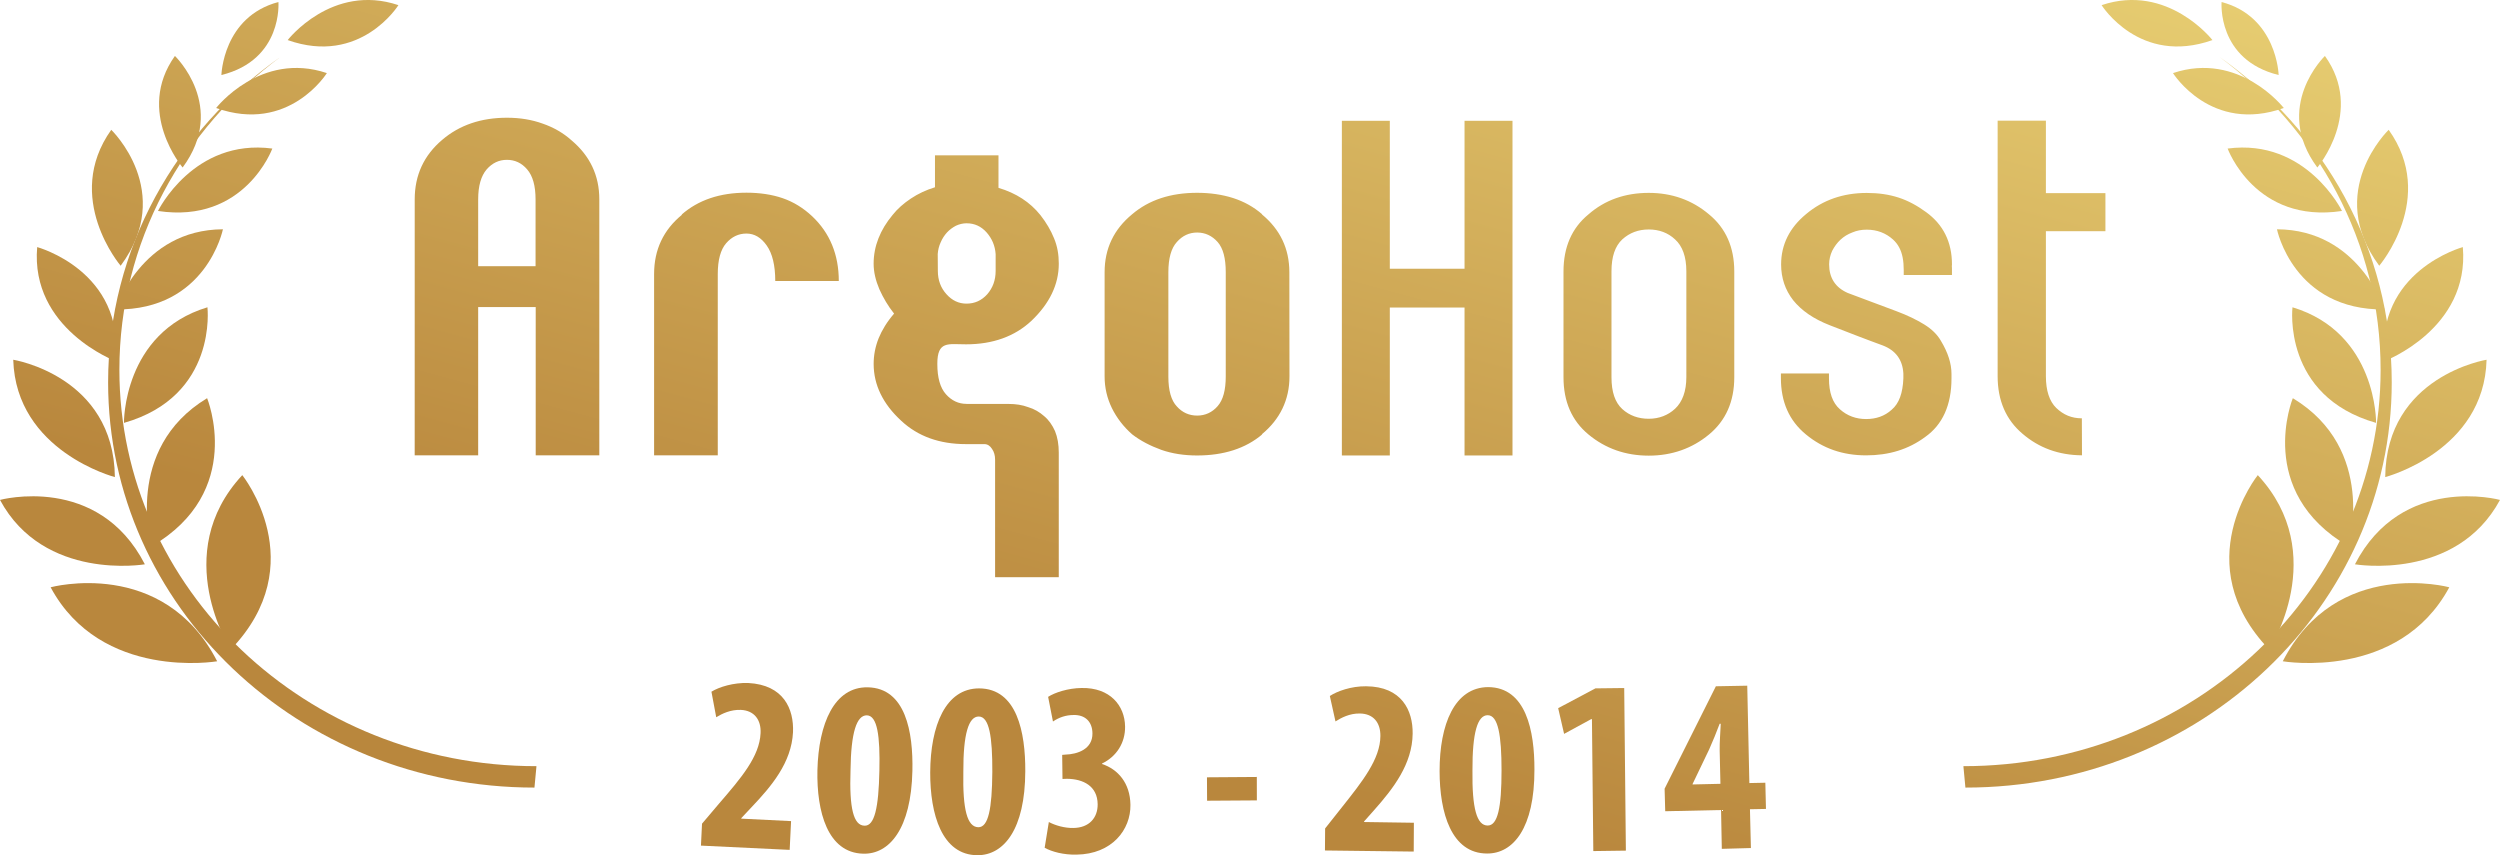 <?xml version="1.0" encoding="utf-8"?>
<!-- Generator: Adobe Illustrator 15.1.0, SVG Export Plug-In . SVG Version: 6.00 Build 0)  -->
<!DOCTYPE svg PUBLIC "-//W3C//DTD SVG 1.1//EN" "http://www.w3.org/Graphics/SVG/1.1/DTD/svg11.dtd">
<svg version="1.1" id="Layer_1" xmlns="http://www.w3.org/2000/svg" xmlns:xlink="http://www.w3.org/1999/xlink" x="0px" y="0px"
	 width="105.417px" height="36.062px" viewBox="-49.083 -21.718 105.417 36.062"
	 enable-background="new -49.083 -21.718 105.417 36.062" xml:space="preserve">
<g>
	<g>
		<g>
			<g>
				
					<linearGradient id="SVGID_1_" gradientUnits="userSpaceOnUse" x1="135.893" y1="-60.73" x2="167.226" y2="54.603" gradientTransform="matrix(1 0 0 -1 -170.96 -60.598)">
					<stop  offset="0" style="stop-color:#B9873D"/>
					<stop  offset="0.467" style="stop-color:#F5E382"/>
					<stop  offset="1" style="stop-color:#996D33"/>
				</linearGradient>
				<path fill="url(#SVGID_1_)" d="M-26.547,11.492c-9.927,0-17.977-7.656-17.977-17.088c0-5.626,2.863-10.618,7.28-13.732
					c-4.139,3.06-6.805,7.833-6.805,13.202c0,9.224,7.871,16.715,17.587,16.715L-26.547,11.492z"/>
			</g>
			<g>
				
					<linearGradient id="SVGID_2_" gradientUnits="userSpaceOnUse" x1="209.225" y1="-80.653" x2="240.559" y2="34.681" gradientTransform="matrix(1 0 0 -1 -170.96 -60.598)">
					<stop  offset="0" style="stop-color:#B9873D"/>
					<stop  offset="0.467" style="stop-color:#F5E382"/>
					<stop  offset="1" style="stop-color:#996D33"/>
				</linearGradient>
				<path fill="url(#SVGID_2_)" d="M33.792,11.492c9.93,0,17.977-7.656,17.977-17.088c0-5.626-2.861-10.618-7.278-13.732
					c4.14,3.059,6.809,7.832,6.809,13.202c0,9.224-7.876,16.715-17.593,16.715L33.792,11.492z"/>
			</g>
			<g>
				<g>
					
						<linearGradient id="SVGID_3_" gradientUnits="userSpaceOnUse" x1="132.659" y1="-59.851" x2="163.992" y2="55.482" gradientTransform="matrix(1 0 0 -1 -170.96 -60.598)">
						<stop  offset="0" style="stop-color:#B9873D"/>
						<stop  offset="0.467" style="stop-color:#F5E382"/>
						<stop  offset="1" style="stop-color:#996D33"/>
					</linearGradient>
					<path fill="url(#SVGID_3_)" d="M-39.354,5.671c0,0-2.607-4.023,0.487-7.354C-38.868-1.684-35.867,2.052-39.354,5.671z"/>
				</g>
				
					<linearGradient id="SVGID_4_" gradientUnits="userSpaceOnUse" x1="129.231" y1="-58.92" x2="160.565" y2="56.413" gradientTransform="matrix(1 0 0 -1 -170.96 -60.598)">
					<stop  offset="0" style="stop-color:#B9873D"/>
					<stop  offset="0.467" style="stop-color:#F5E382"/>
					<stop  offset="1" style="stop-color:#996D33"/>
				</linearGradient>
				<path fill="url(#SVGID_4_)" d="M-39.926,6.166c0,0-4.896,0.837-7.022-3.12C-46.948,3.045-42.194,1.756-39.926,6.166z"/>
				
					<linearGradient id="SVGID_5_" gradientUnits="userSpaceOnUse" x1="125.834" y1="-57.997" x2="157.167" y2="57.336" gradientTransform="matrix(1 0 0 -1 -170.96 -60.598)">
					<stop  offset="0" style="stop-color:#B9873D"/>
					<stop  offset="0.467" style="stop-color:#F5E382"/>
					<stop  offset="1" style="stop-color:#996D33"/>
				</linearGradient>
				<path fill="url(#SVGID_5_)" d="M-42.975,2.077c0,0-4.258,0.726-6.108-2.715C-49.083-0.639-44.947-1.762-42.975,2.077z"/>
				
					<linearGradient id="SVGID_6_" gradientUnits="userSpaceOnUse" x1="124.291" y1="-57.578" x2="155.625" y2="57.755" gradientTransform="matrix(1 0 0 -1 -170.96 -60.598)">
					<stop  offset="0" style="stop-color:#B9873D"/>
					<stop  offset="0.467" style="stop-color:#F5E382"/>
					<stop  offset="1" style="stop-color:#996D33"/>
				</linearGradient>
				<path fill="url(#SVGID_6_)" d="M-44.239-1.601c0,0-4.17-1.084-4.286-4.948C-48.524-6.548-44.286-5.871-44.239-1.601z"/>
				
					<linearGradient id="SVGID_7_" gradientUnits="userSpaceOnUse" x1="123.556" y1="-57.378" x2="154.89" y2="57.955" gradientTransform="matrix(1 0 0 -1 -170.96 -60.598)">
					<stop  offset="0" style="stop-color:#B9873D"/>
					<stop  offset="0.467" style="stop-color:#F5E382"/>
					<stop  offset="1" style="stop-color:#996D33"/>
				</linearGradient>
				<path fill="url(#SVGID_7_)" d="M-44.21-6.492c0,0-3.602-1.354-3.305-4.807C-47.516-11.298-43.81-10.297-44.21-6.492z"/>
				
					<linearGradient id="SVGID_8_" gradientUnits="userSpaceOnUse" x1="124.008" y1="-57.501" x2="155.342" y2="57.832" gradientTransform="matrix(1 0 0 -1 -170.96 -60.598)">
					<stop  offset="0" style="stop-color:#B9873D"/>
					<stop  offset="0.467" style="stop-color:#F5E382"/>
					<stop  offset="1" style="stop-color:#996D33"/>
				</linearGradient>
				<path fill="url(#SVGID_8_)" d="M-43.995-10.512c0,0-2.44-2.863-0.397-5.732C-44.392-16.244-41.681-13.643-43.995-10.512z"/>
				
					<linearGradient id="SVGID_9_" gradientUnits="userSpaceOnUse" x1="125.552" y1="-57.921" x2="156.886" y2="57.413" gradientTransform="matrix(1 0 0 -1 -170.96 -60.598)">
					<stop  offset="0" style="stop-color:#B9873D"/>
					<stop  offset="0.467" style="stop-color:#F5E382"/>
					<stop  offset="1" style="stop-color:#996D33"/>
				</linearGradient>
				<path fill="url(#SVGID_9_)" d="M-41.382-14.655c0,0-2.001-2.35-0.325-4.704C-41.707-19.359-39.483-17.225-41.382-14.655z"/>
				
					<linearGradient id="SVGID_10_" gradientUnits="userSpaceOnUse" x1="127.57" y1="-58.469" x2="158.903" y2="56.864" gradientTransform="matrix(1 0 0 -1 -170.96 -60.598)">
					<stop  offset="0" style="stop-color:#B9873D"/>
					<stop  offset="0.467" style="stop-color:#F5E382"/>
					<stop  offset="1" style="stop-color:#996D33"/>
				</linearGradient>
				<path fill="url(#SVGID_10_)" d="M-39.747-18.554c0,0,0.062-2.458,2.404-3.079C-37.343-21.632-37.146-19.198-39.747-18.554z"/>
				<g>
					
						<linearGradient id="SVGID_11_" gradientUnits="userSpaceOnUse" x1="129.468" y1="-58.985" x2="160.802" y2="56.349" gradientTransform="matrix(1 0 0 -1 -170.96 -60.598)">
						<stop  offset="0" style="stop-color:#B9873D"/>
						<stop  offset="0.467" style="stop-color:#F5E382"/>
						<stop  offset="1" style="stop-color:#996D33"/>
					</linearGradient>
					<path fill="url(#SVGID_11_)" d="M-42.693,1.32c0,0-1.204-4.104,2.343-6.248C-40.35-4.927-38.729-0.991-42.693,1.32z"/>
				</g>
				<g>
					
						<linearGradient id="SVGID_12_" gradientUnits="userSpaceOnUse" x1="127.769" y1="-58.523" x2="159.102" y2="56.811" gradientTransform="matrix(1 0 0 -1 -170.96 -60.598)">
						<stop  offset="0" style="stop-color:#B9873D"/>
						<stop  offset="0.467" style="stop-color:#F5E382"/>
						<stop  offset="1" style="stop-color:#996D33"/>
					</linearGradient>
					<path fill="url(#SVGID_12_)" d="M-43.856-3.886c0,0-0.051-3.795,3.52-4.875C-40.337-8.76-39.892-5.017-43.856-3.886z"/>
				</g>
				<g>
					
						<linearGradient id="SVGID_13_" gradientUnits="userSpaceOnUse" x1="126.835" y1="-58.269" x2="158.168" y2="57.064" gradientTransform="matrix(1 0 0 -1 -170.96 -60.598)">
						<stop  offset="0" style="stop-color:#B9873D"/>
						<stop  offset="0.467" style="stop-color:#F5E382"/>
						<stop  offset="1" style="stop-color:#996D33"/>
					</linearGradient>
					<path fill="url(#SVGID_13_)" d="M-44.208-8.669c0,0,1.06-3.364,4.525-3.381C-39.683-12.051-40.375-8.628-44.208-8.669z"/>
				</g>
				<g>
					
						<linearGradient id="SVGID_14_" gradientUnits="userSpaceOnUse" x1="127.679" y1="-58.498" x2="159.013" y2="56.835" gradientTransform="matrix(1 0 0 -1 -170.96 -60.598)">
						<stop  offset="0" style="stop-color:#B9873D"/>
						<stop  offset="0.467" style="stop-color:#F5E382"/>
						<stop  offset="1" style="stop-color:#996D33"/>
					</linearGradient>
					<path fill="url(#SVGID_14_)" d="M-42.422-12.822c0,0,1.503-3.07,4.822-2.632C-37.601-15.453-38.762-12.268-42.422-12.822z"/>
				</g>
				<g>
					
						<linearGradient id="SVGID_15_" gradientUnits="userSpaceOnUse" x1="128.941" y1="-58.842" x2="160.274" y2="56.492" gradientTransform="matrix(1 0 0 -1 -170.96 -60.598)">
						<stop  offset="0" style="stop-color:#B9873D"/>
						<stop  offset="0.467" style="stop-color:#F5E382"/>
						<stop  offset="1" style="stop-color:#996D33"/>
					</linearGradient>
					<path fill="url(#SVGID_15_)" d="M-39.969-17.164c0,0,1.874-2.411,4.669-1.472C-35.3-18.636-36.898-16.07-39.969-17.164z"/>
				</g>
				<g>
					
						<linearGradient id="SVGID_16_" gradientUnits="userSpaceOnUse" x1="131.025" y1="-59.407" x2="162.358" y2="55.926" gradientTransform="matrix(1 0 0 -1 -170.96 -60.598)">
						<stop  offset="0" style="stop-color:#B9873D"/>
						<stop  offset="0.467" style="stop-color:#F5E382"/>
						<stop  offset="1" style="stop-color:#996D33"/>
					</linearGradient>
					<path fill="url(#SVGID_16_)" d="M-36.952-20.028c0,0,1.869-2.413,4.669-1.473C-32.282-21.5-33.884-18.938-36.952-20.028z"/>
				</g>
			</g>
			<g>
				<g>
					
						<linearGradient id="SVGID_17_" gradientUnits="userSpaceOnUse" x1="212.122" y1="-81.44" x2="243.455" y2="33.894" gradientTransform="matrix(1 0 0 -1 -170.96 -60.598)">
						<stop  offset="0" style="stop-color:#B9873D"/>
						<stop  offset="0.467" style="stop-color:#F5E382"/>
						<stop  offset="1" style="stop-color:#996D33"/>
					</linearGradient>
					<path fill="url(#SVGID_17_)" d="M46.603,5.671c0,0,2.606-4.023-0.482-7.354C46.121-1.684,43.118,2.052,46.603,5.671z"/>
				</g>
				
					<linearGradient id="SVGID_18_" gradientUnits="userSpaceOnUse" x1="216.883" y1="-82.733" x2="248.217" y2="32.6" gradientTransform="matrix(1 0 0 -1 -170.96 -60.598)">
					<stop  offset="0" style="stop-color:#B9873D"/>
					<stop  offset="0.467" style="stop-color:#F5E382"/>
					<stop  offset="1" style="stop-color:#996D33"/>
				</linearGradient>
				<path fill="url(#SVGID_18_)" d="M47.174,6.166c0,0,4.891,0.837,7.022-3.12C54.197,3.045,49.441,1.756,47.174,6.166z"/>
				
					<linearGradient id="SVGID_19_" gradientUnits="userSpaceOnUse" x1="218.312" y1="-83.121" x2="249.645" y2="32.212" gradientTransform="matrix(1 0 0 -1 -170.96 -60.598)">
					<stop  offset="0" style="stop-color:#B9873D"/>
					<stop  offset="0.467" style="stop-color:#F5E382"/>
					<stop  offset="1" style="stop-color:#996D33"/>
				</linearGradient>
				<path fill="url(#SVGID_19_)" d="M50.217,2.077c0,0,4.262,0.726,6.117-2.715C56.333-0.639,52.201-1.762,50.217,2.077z"/>
				
					<linearGradient id="SVGID_20_" gradientUnits="userSpaceOnUse" x1="217.409" y1="-82.876" x2="248.742" y2="32.457" gradientTransform="matrix(1 0 0 -1 -170.96 -60.598)">
					<stop  offset="0" style="stop-color:#B9873D"/>
					<stop  offset="0.467" style="stop-color:#F5E382"/>
					<stop  offset="1" style="stop-color:#996D33"/>
				</linearGradient>
				<path fill="url(#SVGID_20_)" d="M51.494-1.601c0,0,4.173-1.084,4.274-4.948C55.768-6.548,51.531-5.871,51.494-1.601z"/>
				
					<linearGradient id="SVGID_21_" gradientUnits="userSpaceOnUse" x1="215.698" y1="-82.411" x2="247.031" y2="32.923" gradientTransform="matrix(1 0 0 -1 -170.96 -60.598)">
					<stop  offset="0" style="stop-color:#B9873D"/>
					<stop  offset="0.467" style="stop-color:#F5E382"/>
					<stop  offset="1" style="stop-color:#996D33"/>
				</linearGradient>
				<path fill="url(#SVGID_21_)" d="M51.463-6.492c0,0,3.599-1.354,3.304-4.807C54.767-11.298,51.062-10.297,51.463-6.492z"/>
				
					<linearGradient id="SVGID_22_" gradientUnits="userSpaceOnUse" x1="212.973" y1="-81.671" x2="244.307" y2="33.662" gradientTransform="matrix(1 0 0 -1 -170.96 -60.598)">
					<stop  offset="0" style="stop-color:#B9873D"/>
					<stop  offset="0.467" style="stop-color:#F5E382"/>
					<stop  offset="1" style="stop-color:#996D33"/>
				</linearGradient>
				<path fill="url(#SVGID_22_)" d="M51.242-10.512c0,0,2.447-2.863,0.398-5.732C51.64-16.244,48.927-13.643,51.242-10.512z"/>
				
					<linearGradient id="SVGID_23_" gradientUnits="userSpaceOnUse" x1="209.599" y1="-80.754" x2="240.933" y2="34.579" gradientTransform="matrix(1 0 0 -1 -170.96 -60.598)">
					<stop  offset="0" style="stop-color:#B9873D"/>
					<stop  offset="0.467" style="stop-color:#F5E382"/>
					<stop  offset="1" style="stop-color:#996D33"/>
				</linearGradient>
				<path fill="url(#SVGID_23_)" d="M48.631-14.655c0,0,2.003-2.35,0.32-4.704C48.952-19.359,46.732-17.225,48.631-14.655z"/>
				
					<linearGradient id="SVGID_24_" gradientUnits="userSpaceOnUse" x1="206.083" y1="-79.799" x2="237.416" y2="35.534" gradientTransform="matrix(1 0 0 -1 -170.96 -60.598)">
					<stop  offset="0" style="stop-color:#B9873D"/>
					<stop  offset="0.467" style="stop-color:#F5E382"/>
					<stop  offset="1" style="stop-color:#996D33"/>
				</linearGradient>
				<path fill="url(#SVGID_24_)" d="M47-18.554c0,0-0.063-2.458-2.406-3.079C44.593-21.632,44.394-19.198,47-18.554z"/>
				<g>
					
						<linearGradient id="SVGID_25_" gradientUnits="userSpaceOnUse" x1="213.471" y1="-81.806" x2="244.805" y2="33.527" gradientTransform="matrix(1 0 0 -1 -170.96 -60.598)">
						<stop  offset="0" style="stop-color:#B9873D"/>
						<stop  offset="0.467" style="stop-color:#F5E382"/>
						<stop  offset="1" style="stop-color:#996D33"/>
					</linearGradient>
					<path fill="url(#SVGID_25_)" d="M49.947,1.32c0,0,1.207-4.104-2.349-6.248C47.598-4.927,45.981-0.991,49.947,1.32z"/>
				</g>
				<g>
					
						<linearGradient id="SVGID_26_" gradientUnits="userSpaceOnUse" x1="212.872" y1="-81.643" x2="244.205" y2="33.69" gradientTransform="matrix(1 0 0 -1 -170.96 -60.598)">
						<stop  offset="0" style="stop-color:#B9873D"/>
						<stop  offset="0.467" style="stop-color:#F5E382"/>
						<stop  offset="1" style="stop-color:#996D33"/>
					</linearGradient>
					<path fill="url(#SVGID_26_)" d="M51.109-3.886c0,0,0.052-3.795-3.525-4.875C47.583-8.76,47.142-5.017,51.109-3.886z"/>
				</g>
				<g>
					
						<linearGradient id="SVGID_27_" gradientUnits="userSpaceOnUse" x1="211.71" y1="-81.328" x2="243.044" y2="34.006" gradientTransform="matrix(1 0 0 -1 -170.96 -60.598)">
						<stop  offset="0" style="stop-color:#B9873D"/>
						<stop  offset="0.467" style="stop-color:#F5E382"/>
						<stop  offset="1" style="stop-color:#996D33"/>
					</linearGradient>
					<path fill="url(#SVGID_27_)" d="M51.463-8.669c0,0-1.061-3.364-4.534-3.381C46.929-12.051,47.623-8.628,51.463-8.669z"/>
				</g>
				<g>
					
						<linearGradient id="SVGID_28_" gradientUnits="userSpaceOnUse" x1="208.952" y1="-80.578" x2="240.285" y2="34.755" gradientTransform="matrix(1 0 0 -1 -170.96 -60.598)">
						<stop  offset="0" style="stop-color:#B9873D"/>
						<stop  offset="0.467" style="stop-color:#F5E382"/>
						<stop  offset="1" style="stop-color:#996D33"/>
					</linearGradient>
					<path fill="url(#SVGID_28_)" d="M49.671-12.822c0,0-1.502-3.07-4.822-2.632C44.849-15.453,46.011-12.268,49.671-12.822z"/>
				</g>
				<g>
					
						<linearGradient id="SVGID_29_" gradientUnits="userSpaceOnUse" x1="205.784" y1="-79.718" x2="237.117" y2="35.615" gradientTransform="matrix(1 0 0 -1 -170.96 -60.598)">
						<stop  offset="0" style="stop-color:#B9873D"/>
						<stop  offset="0.467" style="stop-color:#F5E382"/>
						<stop  offset="1" style="stop-color:#996D33"/>
					</linearGradient>
					<path fill="url(#SVGID_29_)" d="M47.217-17.164c0,0-1.873-2.411-4.672-1.472C42.545-18.636,44.144-16.07,47.217-17.164z"/>
				</g>
				<g>
					
						<linearGradient id="SVGID_30_" gradientUnits="userSpaceOnUse" x1="202.257" y1="-78.76" x2="233.591" y2="36.574" gradientTransform="matrix(1 0 0 -1 -170.96 -60.598)">
						<stop  offset="0" style="stop-color:#B9873D"/>
						<stop  offset="0.467" style="stop-color:#F5E382"/>
						<stop  offset="1" style="stop-color:#996D33"/>
					</linearGradient>
					<path fill="url(#SVGID_30_)" d="M44.209-20.028c0,0-1.883-2.413-4.674-1.473C39.536-21.5,41.133-18.938,44.209-20.028z"/>
				</g>
			</g>
		</g>
	</g>
	<g>
		<g>
			<g>
				<g>
					<g>
						<g>
							<g>
								
									<linearGradient id="SVGID_31_" gradientUnits="userSpaceOnUse" x1="169.764" y1="-69.932" x2="201.098" y2="45.402" gradientTransform="matrix(1 0 0 -1 -170.96 -60.598)">
									<stop  offset="0" style="stop-color:#B9873D"/>
									<stop  offset="0.467" style="stop-color:#F5E382"/>
									<stop  offset="1" style="stop-color:#996D33"/>
								</linearGradient>
								<path fill="url(#SVGID_31_)" d="M38.708-2.519c-0.982-0.007-1.816-0.314-2.51-0.911c-0.692-0.585-1.047-1.395-1.047-2.425
									v-2.749v-2.609v-5.417h2.035v3.056h2.51l0,0v1.414l0,0v0.192h-2.51v3.364v2.749c0,0.605,0.147,1.057,0.437,1.339
									c0.303,0.289,0.647,0.437,1.079,0.437L38.708-2.519L38.708-2.519z M29.631-12.034c0.43,0,0.803,0.14,1.111,0.418
									c0.103,0.095,0.191,0.205,0.255,0.327l0,0c0.136,0.248,0.194,0.571,0.194,0.956v0.212h2.034v-0.194
									c0-0.067,0-0.141-0.007-0.209h0.007v-0.047c0-0.938-0.367-1.679-1.093-2.204c-0.371-0.271-0.75-0.479-1.162-0.613
									c-0.409-0.131-0.84-0.194-1.34-0.194c-0.988,0-1.843,0.293-2.554,0.89c-0.7,0.576-1.055,1.291-1.055,2.124
									c0,0.57,0.168,1.072,0.508,1.509c0.347,0.434,0.86,0.791,1.552,1.059c0.418,0.164,0.81,0.313,1.183,0.458
									c0.366,0.142,0.712,0.268,1.034,0.387c0.552,0.209,0.847,0.606,0.878,1.189v0.203c-0.025,0.622-0.18,1.059-0.494,1.323
									c-0.295,0.269-0.66,0.392-1.077,0.392c-0.424,0-0.797-0.135-1.105-0.412c-0.313-0.274-0.461-0.708-0.461-1.303V-5.97h-2.027
									v0.193c0,1,0.346,1.797,1.052,2.375c0.719,0.596,1.559,0.885,2.542,0.885c0.956,0,1.783-0.251,2.49-0.776
									c0.73-0.514,1.109-1.342,1.109-2.472v-0.189c0-0.431-0.147-0.898-0.448-1.395c-0.155-0.269-0.386-0.492-0.701-0.688
									c-0.313-0.193-0.705-0.386-1.185-0.564l-2.043-0.765c-0.52-0.23-0.782-0.634-0.782-1.204c0-0.2,0.045-0.389,0.128-0.571
									c0.097-0.183,0.205-0.334,0.346-0.466c0.148-0.138,0.309-0.236,0.508-0.311C29.214-11.997,29.412-12.034,29.631-12.034
									 M-28.92-10.492v-0.321v-1.251v-1.246c0-0.574,0.123-0.99,0.357-1.264c0.237-0.271,0.519-0.404,0.855-0.404
									c0.333,0,0.621,0.129,0.854,0.404c0.237,0.273,0.354,0.695,0.354,1.264v1.246v1.251v0.321H-28.92z M-31.597-2.519h2.677
									V-8.77h2.426v6.251h2.682v-8.3v-1.251v-1.244c0-1.006-0.394-1.834-1.179-2.493c-0.342-0.306-0.75-0.541-1.209-0.699
									c-0.462-0.167-0.963-0.248-1.506-0.248c-1.094,0-2.005,0.312-2.73,0.932c-0.773,0.653-1.16,1.493-1.16,2.508v1.248v1.251
									L-31.597-2.519L-31.597-2.519L-31.597-2.519z M-21.5-2.519h2.683v-7.641c0-0.599,0.119-1.031,0.354-1.302
									c0.235-0.271,0.521-0.408,0.856-0.408s0.62,0.17,0.854,0.504c0.239,0.337,0.36,0.839,0.36,1.496h2.679
									c0-1.111-0.376-2.025-1.124-2.73c-0.372-0.348-0.781-0.601-1.239-0.76c-0.453-0.156-0.97-0.233-1.53-0.233
									c-1.118,0-2.031,0.306-2.738,0.927h0.023c-0.785,0.64-1.18,1.474-1.18,2.504v7.644H-21.5L-21.5-2.519L-21.5-2.519z
									 M2.603-5.847c0,0.573-0.11,0.992-0.342,1.255C2.032-4.329,1.739-4.194,1.398-4.194c-0.339,0-0.629-0.129-0.857-0.386
									c-0.239-0.25-0.358-0.675-0.358-1.25v-4.412c0-0.583,0.119-1.009,0.358-1.271c0.232-0.264,0.518-0.4,0.857-0.4
									c0.338,0,0.629,0.137,0.863,0.4c0.232,0.262,0.342,0.688,0.342,1.271V-5.847z M5.285-10.24c0-0.996-0.392-1.809-1.164-2.444
									h0.016c-0.35-0.305-0.761-0.535-1.223-0.683c-0.458-0.146-0.97-0.221-1.516-0.221c-1.127,0-2.035,0.303-2.74,0.903
									c-0.775,0.638-1.163,1.449-1.163,2.444v4.395c0,0.477,0.105,0.919,0.305,1.332c0.206,0.417,0.491,0.79,0.858,1.112
									c0.355,0.274,0.767,0.485,1.228,0.653c0.456,0.16,0.966,0.237,1.506,0.237c1.124,0,2.049-0.295,2.751-0.891H4.121
									C4.893-4.038,5.29-4.861,5.29-5.845L5.285-10.24L5.285-10.24z M9.521-8.749h3.151v0.805v2.719v2.713h2.022v-2.713v-2.719
									V-8.75v-1.639v-6.234h-2.022v6.236H9.521v-6.236H7.499v8.679v2.719v2.713h2.022v-2.713v-2.719V-8.749z M22.025-8.862v1.312
									v1.729c0,0.601-0.166,1.049-0.476,1.339C21.253-4.208,20.875-4.06,20.44-4.06c-0.437,0-0.815-0.135-1.117-0.41
									c-0.303-0.277-0.455-0.721-0.455-1.339v-4.47c0-0.617,0.152-1.062,0.455-1.344c0.307-0.28,0.681-0.419,1.117-0.419
									s0.813,0.14,1.109,0.419c0.31,0.279,0.476,0.727,0.476,1.344V-8.862z M24.046-7.546V-8.85v-1.422
									c0-1.021-0.359-1.828-1.064-2.406c-0.714-0.604-1.567-0.907-2.542-0.907c-0.996,0-1.85,0.3-2.543,0.907
									c-0.705,0.578-1.052,1.386-1.052,2.406v4.461c0,1.025,0.347,1.83,1.052,2.413c0.714,0.591,1.561,0.893,2.543,0.893
									c0.975,0,1.828-0.302,2.542-0.893c0.705-0.583,1.064-1.388,1.064-2.413V-7.546z M-8.331-4.688
									c-0.335,0-0.625-0.136-0.865-0.406c-0.242-0.271-0.363-0.697-0.363-1.282c0-0.981,0.46-0.823,1.21-0.823
									c1.13,0,2.051-0.332,2.756-0.989c0.765-0.729,1.156-1.531,1.156-2.412c0-0.379-0.06-0.737-0.201-1.072
									c-0.136-0.337-0.327-0.659-0.574-0.976c-0.439-0.548-1.031-0.93-1.768-1.149v-1.372h-2.678v1.347
									c-0.378,0.116-0.712,0.274-1.016,0.476c-0.305,0.203-0.565,0.432-0.768,0.688c-0.531,0.637-0.803,1.326-0.803,2.06
									c0,0.348,0.085,0.706,0.243,1.078c0.167,0.37,0.371,0.715,0.62,1.026c-0.299,0.345-0.51,0.694-0.652,1.04
									c-0.141,0.354-0.21,0.714-0.21,1.08c0,0.884,0.391,1.688,1.16,2.396c0.707,0.661,1.617,0.987,2.734,0.987h0.777
									c0.131,0,0.237,0.072,0.32,0.201c0.088,0.127,0.13,0.275,0.13,0.455v4.955h2.685v-5.25c0-0.347-0.051-0.647-0.159-0.911
									c-0.116-0.257-0.263-0.469-0.458-0.63c-0.189-0.167-0.412-0.302-0.673-0.379C-5.984-4.646-6.259-4.685-6.55-4.685h-1.781
									V-4.688L-8.331-4.688z M-9.542-11.007c0.012-0.17,0.053-0.339,0.125-0.494c0.065-0.155,0.157-0.294,0.266-0.415
									c0.11-0.118,0.237-0.21,0.375-0.283c0.139-0.064,0.287-0.104,0.451-0.104c0.334,0,0.615,0.128,0.846,0.388
									c0.227,0.259,0.354,0.56,0.379,0.91v0.714c0,0.388-0.123,0.714-0.353,0.979C-7.692-9.046-7.981-8.915-8.33-8.915
									c-0.325,0-0.605-0.131-0.842-0.396c-0.242-0.266-0.365-0.595-0.365-0.979L-9.542-11.007L-9.542-11.007z M-8.05-14.02H-8"/>
							</g>
						</g>
					</g>
				</g>
			</g>
			<g>
				<g>
					<g>
						
							<linearGradient id="SVGID_32_" gradientUnits="userSpaceOnUse" x1="155.008" y1="-65.924" x2="186.342" y2="49.41" gradientTransform="matrix(1 0 0 -1 -170.96 -60.598)">
							<stop  offset="0" style="stop-color:#B9873D"/>
							<stop  offset="0.467" style="stop-color:#F5E382"/>
							<stop  offset="1" style="stop-color:#996D33"/>
						</linearGradient>
						<path fill="url(#SVGID_32_)" d="M-19.526,13.939l0.045-0.925l0.712-0.84c0.938-1.086,1.712-1.99,1.757-2.974
							c0.029-0.558-0.26-0.958-0.832-0.984c-0.432-0.016-0.786,0.156-1.038,0.31l-0.202-1.077c0.326-0.201,0.929-0.387,1.55-0.367
							c1.501,0.078,1.929,1.099,1.89,2.073c-0.064,1.291-0.913,2.284-1.748,3.164l-0.433,0.462v0.021l2.099,0.104l-0.059,1.213
							L-19.526,13.939z"/>
						
							<linearGradient id="SVGID_33_" gradientUnits="userSpaceOnUse" x1="159.501" y1="-67.144" x2="190.835" y2="48.19" gradientTransform="matrix(1 0 0 -1 -170.96 -60.598)">
							<stop  offset="0" style="stop-color:#B9873D"/>
							<stop  offset="0.467" style="stop-color:#F5E382"/>
							<stop  offset="1" style="stop-color:#996D33"/>
						</linearGradient>
						<path fill="url(#SVGID_33_)" d="M-10.61,10.787c-0.053,2.445-0.973,3.525-2.078,3.492c-1.495-0.038-1.964-1.765-1.927-3.52
							c0.049-1.971,0.712-3.521,2.123-3.495C-10.893,7.295-10.575,9.15-10.61,10.787z M-13.219,10.76
							c-0.056,1.602,0.124,2.332,0.592,2.339c0.417,0.014,0.594-0.746,0.625-2.317c0.034-1.471-0.086-2.323-0.527-2.337
							C-12.963,8.439-13.201,9.171-13.219,10.76z"/>
						
							<linearGradient id="SVGID_34_" gradientUnits="userSpaceOnUse" x1="163.946" y1="-68.351" x2="195.279" y2="46.982" gradientTransform="matrix(1 0 0 -1 -170.96 -60.598)">
							<stop  offset="0" style="stop-color:#B9873D"/>
							<stop  offset="0.467" style="stop-color:#F5E382"/>
							<stop  offset="1" style="stop-color:#996D33"/>
						</linearGradient>
						<path fill="url(#SVGID_34_)" d="M-5.85,10.801c-0.007,2.466-0.913,3.543-2.015,3.543c-1.502-0.006-2-1.726-1.994-3.49
							c0.01-1.979,0.648-3.545,2.063-3.545C-6.195,7.315-5.842,9.171-5.85,10.801z M-8.462,10.818
							c-0.032,1.612,0.166,2.338,0.633,2.346c0.422,0,0.577-0.765,0.589-2.331c0.006-1.481-0.128-2.332-0.57-2.338
							C-8.241,8.491-8.468,9.233-8.462,10.818z"/>
						
							<linearGradient id="SVGID_35_" gradientUnits="userSpaceOnUse" x1="168.135" y1="-69.49" x2="199.469" y2="45.844" gradientTransform="matrix(1 0 0 -1 -170.96 -60.598)">
							<stop  offset="0" style="stop-color:#B9873D"/>
							<stop  offset="0.467" style="stop-color:#F5E382"/>
							<stop  offset="1" style="stop-color:#996D33"/>
						</linearGradient>
						<path fill="url(#SVGID_35_)" d="M-4.857,12.944c0.276,0.147,0.669,0.258,1.031,0.251c0.672-0.006,1.034-0.432,1.028-1.002
							c-0.009-0.763-0.603-1.065-1.293-1.072l-0.19,0.007l-0.013-1.015l0.138-0.012c0.504-0.015,1.147-0.226,1.138-0.896
							c-0.005-0.499-0.316-0.788-0.801-0.773c-0.316,0-0.614,0.102-0.864,0.274l-0.204-1.04c0.28-0.181,0.839-0.367,1.41-0.373
							c1.205-0.024,1.824,0.747,1.835,1.624c0.011,0.688-0.362,1.267-0.972,1.561l0.001,0.02c0.67,0.221,1.184,0.803,1.197,1.72
							c0.016,1.049-0.777,2.081-2.274,2.101c-0.543,0.014-1.045-0.123-1.343-0.289L-4.857,12.944z"/>
						
							<linearGradient id="SVGID_36_" gradientUnits="userSpaceOnUse" x1="174.103" y1="-71.111" x2="205.436" y2="44.222" gradientTransform="matrix(1 0 0 -1 -170.96 -60.598)">
							<stop  offset="0" style="stop-color:#B9873D"/>
							<stop  offset="0.467" style="stop-color:#F5E382"/>
							<stop  offset="1" style="stop-color:#996D33"/>
						</linearGradient>
						<path fill="url(#SVGID_36_)" d="M3.913,11.044l0.002,0.988l-2.099,0.014l-0.005-0.987L3.913,11.044z"/>
						
							<linearGradient id="SVGID_37_" gradientUnits="userSpaceOnUse" x1="179.435" y1="-72.559" x2="210.769" y2="42.774" gradientTransform="matrix(1 0 0 -1 -170.96 -60.598)">
							<stop  offset="0" style="stop-color:#B9873D"/>
							<stop  offset="0.467" style="stop-color:#F5E382"/>
							<stop  offset="1" style="stop-color:#996D33"/>
						</linearGradient>
						<path fill="url(#SVGID_37_)" d="M6.786,14.144l0.007-0.929l0.687-0.867c0.892-1.123,1.636-2.057,1.644-3.03
							c0.006-0.565-0.296-0.943-0.867-0.95C7.82,8.362,7.474,8.548,7.23,8.702L6.992,7.63c0.314-0.206,0.905-0.417,1.528-0.41
							c1.509,0.011,1.977,1.025,1.964,1.996c-0.013,1.289-0.823,2.323-1.631,3.234l-0.417,0.469v0.025l2.1,0.031l-0.007,1.215
							L6.786,14.144z"/>
						
							<linearGradient id="SVGID_38_" gradientUnits="userSpaceOnUse" x1="183.929" y1="-73.781" x2="215.263" y2="41.553" gradientTransform="matrix(1 0 0 -1 -170.96 -60.598)">
							<stop  offset="0" style="stop-color:#B9873D"/>
							<stop  offset="0.467" style="stop-color:#F5E382"/>
							<stop  offset="1" style="stop-color:#996D33"/>
						</linearGradient>
						<path fill="url(#SVGID_38_)" d="M15.619,10.736c0.006,2.459-0.893,3.543-1.996,3.536c-1.502,0-2.003-1.706-2.003-3.479
							c0-1.97,0.629-3.528,2.048-3.538C15.267,7.265,15.625,9.106,15.619,10.736z M13.006,10.768
							c-0.02,1.599,0.18,2.324,0.642,2.324c0.423,0,0.584-0.751,0.584-2.324c0-1.476-0.142-2.328-0.584-2.328
							C13.218,8.439,13,9.177,13.006,10.768z"/>
						
							<linearGradient id="SVGID_39_" gradientUnits="userSpaceOnUse" x1="188.144" y1="-74.925" x2="219.477" y2="40.408" gradientTransform="matrix(1 0 0 -1 -170.96 -60.598)">
							<stop  offset="0" style="stop-color:#B9873D"/>
							<stop  offset="0.467" style="stop-color:#F5E382"/>
							<stop  offset="1" style="stop-color:#996D33"/>
						</linearGradient>
						<path fill="url(#SVGID_39_)" d="M18.044,8.605h-0.031L16.87,9.227l-0.25-1.084l1.572-0.835l1.213-0.014l0.07,6.856
							l-1.373,0.019L18.044,8.605z"/>
						
							<linearGradient id="SVGID_40_" gradientUnits="userSpaceOnUse" x1="193.191" y1="-76.297" x2="224.524" y2="39.037" gradientTransform="matrix(1 0 0 -1 -170.96 -60.598)">
							<stop  offset="0" style="stop-color:#B9873D"/>
							<stop  offset="0.467" style="stop-color:#F5E382"/>
							<stop  offset="1" style="stop-color:#996D33"/>
						</linearGradient>
						<path fill="url(#SVGID_40_)" d="M23.52,14.075l-0.031-1.637l-2.355,0.051l-0.026-0.95l2.162-4.319l1.323-0.025l0.089,4.106
							l0.674-0.014l0.026,1.105l-0.675,0.013l0.04,1.636L23.52,14.075z M23.462,11.333L23.43,9.935
							c-0.007-0.373,0.032-0.777,0.045-1.132L23.43,8.798c-0.141,0.379-0.27,0.691-0.441,1.079l-0.701,1.462v0.021L23.462,11.333z"
							/>
					</g>
				</g>
			</g>
		</g>
	</g>
</g>
</svg>
